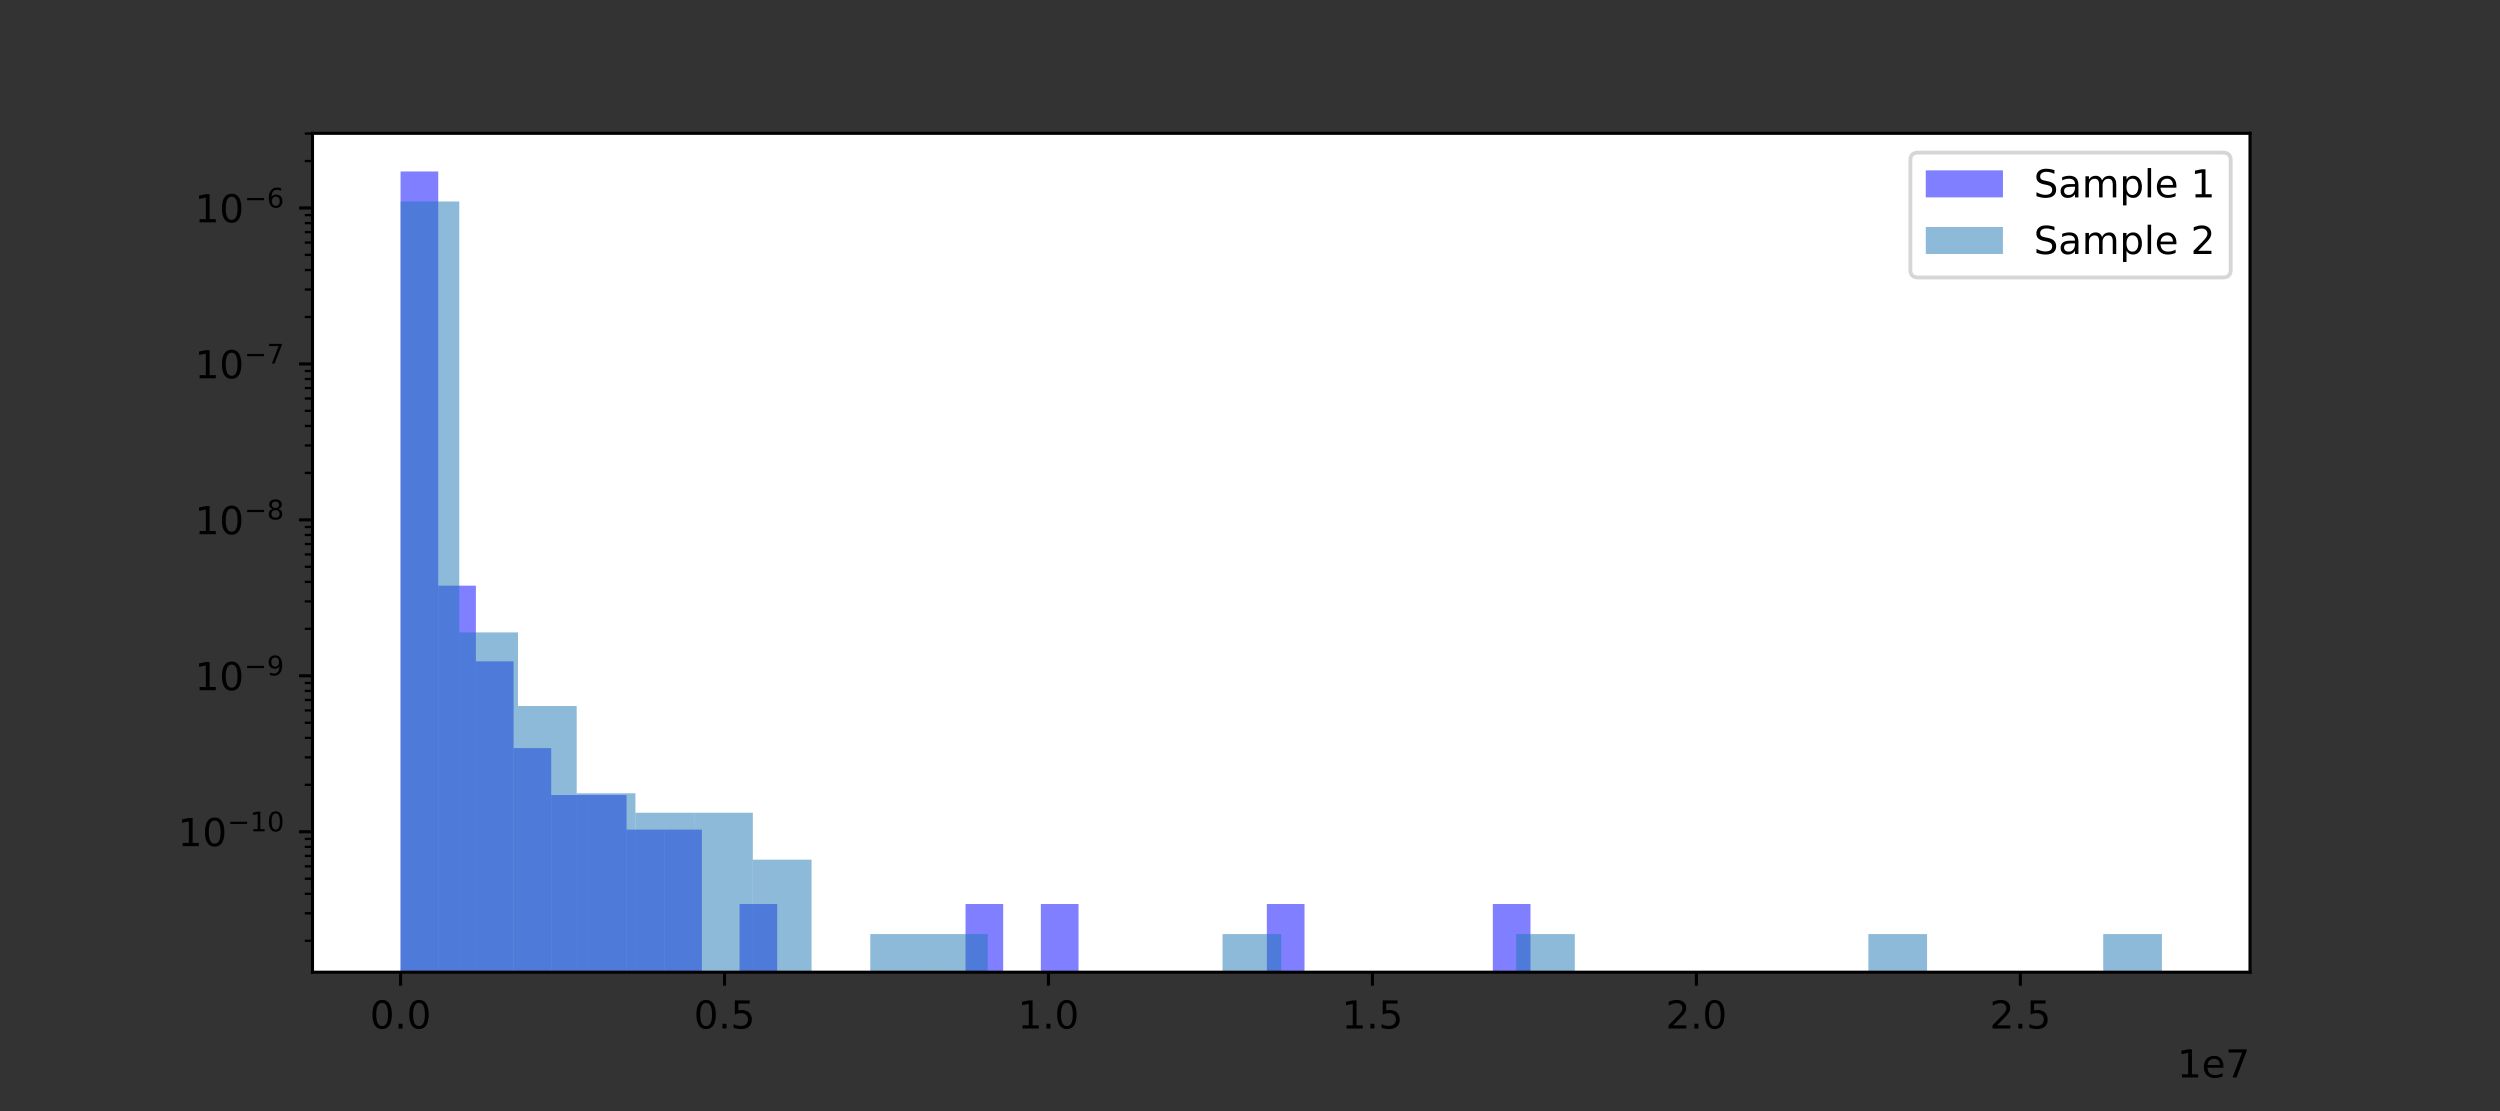 <?xml version="1.0" encoding="utf-8" standalone="no"?>
<!DOCTYPE svg PUBLIC "-//W3C//DTD SVG 1.1//EN"
  "http://www.w3.org/Graphics/SVG/1.1/DTD/svg11.dtd">
<!-- Created with matplotlib (https://matplotlib.org/) -->
<svg height="288pt" version="1.1" viewBox="0 0 648 288" width="648pt" xmlns="http://www.w3.org/2000/svg" xmlns:xlink="http://www.w3.org/1999/xlink">
 <rect x="0" y="0" width="648" height="288" fill="#333333" stroke="none"/>
 <defs>
  <style type="text/css">*{stroke-linecap:butt;stroke-linejoin:round;}</style>
 </defs>
 <g id="figure_1">
  <g id="patch_1">
   <path d="M 0 288 
L 648 288 
L 648 0 
L 0 0 
z
" style="fill:none;"/>
  </g>
  <g id="axes_1">
   <g id="patch_2">
    <path d="M 81 252 
L 583.2 252 
L 583.2 34.56 
L 81 34.56 
z
" style="fill:#ffffff;"/>
   </g>
   <g id="patch_3">
    <path clip-path="url(#p8ac1d10460)" d="M 103.827 40233.339 
L 113.59 40233.339 
L 113.59 44.444 
L 103.827 44.444 
z
" style="fill:#0000ff;opacity:0.5;"/>
   </g>
   <g id="patch_4">
    <path clip-path="url(#p8ac1d10460)" d="M 113.59 40233.339 
L 123.352 40233.339 
L 123.352 151.806 
L 113.59 151.806 
z
" style="fill:#0000ff;opacity:0.5;"/>
   </g>
   <g id="patch_5">
    <path clip-path="url(#p8ac1d10460)" d="M 123.352 40233.339 
L 133.115 40233.339 
L 133.115 171.414 
L 123.352 171.414 
z
" style="fill:#0000ff;opacity:0.5;"/>
   </g>
   <g id="patch_6">
    <path clip-path="url(#p8ac1d10460)" d="M 133.115 40233.339 
L 142.877 40233.339 
L 142.877 193.901 
L 133.115 193.901 
z
" style="fill:#0000ff;opacity:0.5;"/>
   </g>
   <g id="patch_7">
    <path clip-path="url(#p8ac1d10460)" d="M 142.877 40233.339 
L 152.64 40233.339 
L 152.64 206.069 
L 142.877 206.069 
z
" style="fill:#0000ff;opacity:0.5;"/>
   </g>
   <g id="patch_8">
    <path clip-path="url(#p8ac1d10460)" d="M 152.64 40233.339 
L 162.402 40233.339 
L 162.402 206.069 
L 152.64 206.069 
z
" style="fill:#0000ff;opacity:0.5;"/>
   </g>
   <g id="patch_9">
    <path clip-path="url(#p8ac1d10460)" d="M 162.402 40233.339 
L 172.165 40233.339 
L 172.165 215.037 
L 162.402 215.037 
z
" style="fill:#0000ff;opacity:0.5;"/>
   </g>
   <g id="patch_10">
    <path clip-path="url(#p8ac1d10460)" d="M 172.165 40233.339 
L 181.927 40233.339 
L 181.927 215.037 
L 172.165 215.037 
z
" style="fill:#0000ff;opacity:0.5;"/>
   </g>
   <g id="patch_11">
    <path clip-path="url(#p8ac1d10460)" d="M 181.927 40233.339 
L 191.69 40233.339 
L 191.69 40233.339 
L 181.927 40233.339 
z
" style="fill:#0000ff;opacity:0.5;"/>
   </g>
   <g id="patch_12">
    <path clip-path="url(#p8ac1d10460)" d="M 191.69 40233.339 
L 201.453 40233.339 
L 201.453 234.323 
L 191.69 234.323 
z
" style="fill:#0000ff;opacity:0.5;"/>
   </g>
   <g id="patch_13">
    <path clip-path="url(#p8ac1d10460)" d="M 201.453 40233.339 
L 211.215 40233.339 
L 211.215 40233.339 
L 201.453 40233.339 
z
" style="fill:#0000ff;opacity:0.5;"/>
   </g>
   <g id="patch_14">
    <path clip-path="url(#p8ac1d10460)" d="M 211.215 40233.339 
L 220.978 40233.339 
L 220.978 40233.339 
L 211.215 40233.339 
z
" style="fill:#0000ff;opacity:0.5;"/>
   </g>
   <g id="patch_15">
    <path clip-path="url(#p8ac1d10460)" d="M 220.978 40233.339 
L 230.74 40233.339 
L 230.74 40233.339 
L 220.978 40233.339 
z
" style="fill:#0000ff;opacity:0.5;"/>
   </g>
   <g id="patch_16">
    <path clip-path="url(#p8ac1d10460)" d="M 230.74 40233.339 
L 240.503 40233.339 
L 240.503 40233.339 
L 230.74 40233.339 
z
" style="fill:#0000ff;opacity:0.5;"/>
   </g>
   <g id="patch_17">
    <path clip-path="url(#p8ac1d10460)" d="M 240.503 40233.339 
L 250.265 40233.339 
L 250.265 40233.339 
L 240.503 40233.339 
z
" style="fill:#0000ff;opacity:0.5;"/>
   </g>
   <g id="patch_18">
    <path clip-path="url(#p8ac1d10460)" d="M 250.265 40233.339 
L 260.028 40233.339 
L 260.028 234.323 
L 250.265 234.323 
z
" style="fill:#0000ff;opacity:0.5;"/>
   </g>
   <g id="patch_19">
    <path clip-path="url(#p8ac1d10460)" d="M 260.028 40233.339 
L 269.79 40233.339 
L 269.79 40233.339 
L 260.028 40233.339 
z
" style="fill:#0000ff;opacity:0.5;"/>
   </g>
   <g id="patch_20">
    <path clip-path="url(#p8ac1d10460)" d="M 269.79 40233.339 
L 279.553 40233.339 
L 279.553 234.323 
L 269.79 234.323 
z
" style="fill:#0000ff;opacity:0.5;"/>
   </g>
   <g id="patch_21">
    <path clip-path="url(#p8ac1d10460)" d="M 279.553 40233.339 
L 289.315 40233.339 
L 289.315 40233.339 
L 279.553 40233.339 
z
" style="fill:#0000ff;opacity:0.5;"/>
   </g>
   <g id="patch_22">
    <path clip-path="url(#p8ac1d10460)" d="M 289.315 40233.339 
L 299.078 40233.339 
L 299.078 40233.339 
L 289.315 40233.339 
z
" style="fill:#0000ff;opacity:0.5;"/>
   </g>
   <g id="patch_23">
    <path clip-path="url(#p8ac1d10460)" d="M 299.078 40233.339 
L 308.84 40233.339 
L 308.84 40233.339 
L 299.078 40233.339 
z
" style="fill:#0000ff;opacity:0.5;"/>
   </g>
   <g id="patch_24">
    <path clip-path="url(#p8ac1d10460)" d="M 308.84 40233.339 
L 318.603 40233.339 
L 318.603 40233.339 
L 308.84 40233.339 
z
" style="fill:#0000ff;opacity:0.5;"/>
   </g>
   <g id="patch_25">
    <path clip-path="url(#p8ac1d10460)" d="M 318.603 40233.339 
L 328.365 40233.339 
L 328.365 40233.339 
L 318.603 40233.339 
z
" style="fill:#0000ff;opacity:0.5;"/>
   </g>
   <g id="patch_26">
    <path clip-path="url(#p8ac1d10460)" d="M 328.365 40233.339 
L 338.128 40233.339 
L 338.128 234.323 
L 328.365 234.323 
z
" style="fill:#0000ff;opacity:0.5;"/>
   </g>
   <g id="patch_27">
    <path clip-path="url(#p8ac1d10460)" d="M 338.128 40233.339 
L 347.89 40233.339 
L 347.89 40233.339 
L 338.128 40233.339 
z
" style="fill:#0000ff;opacity:0.5;"/>
   </g>
   <g id="patch_28">
    <path clip-path="url(#p8ac1d10460)" d="M 347.89 40233.339 
L 357.653 40233.339 
L 357.653 40233.339 
L 347.89 40233.339 
z
" style="fill:#0000ff;opacity:0.5;"/>
   </g>
   <g id="patch_29">
    <path clip-path="url(#p8ac1d10460)" d="M 357.653 40233.339 
L 367.416 40233.339 
L 367.416 40233.339 
L 357.653 40233.339 
z
" style="fill:#0000ff;opacity:0.5;"/>
   </g>
   <g id="patch_30">
    <path clip-path="url(#p8ac1d10460)" d="M 367.416 40233.339 
L 377.178 40233.339 
L 377.178 40233.339 
L 367.416 40233.339 
z
" style="fill:#0000ff;opacity:0.5;"/>
   </g>
   <g id="patch_31">
    <path clip-path="url(#p8ac1d10460)" d="M 377.178 40233.339 
L 386.941 40233.339 
L 386.941 40233.339 
L 377.178 40233.339 
z
" style="fill:#0000ff;opacity:0.5;"/>
   </g>
   <g id="patch_32">
    <path clip-path="url(#p8ac1d10460)" d="M 386.941 40233.339 
L 396.703 40233.339 
L 396.703 234.323 
L 386.941 234.323 
z
" style="fill:#0000ff;opacity:0.5;"/>
   </g>
   <g id="patch_33">
    <path clip-path="url(#p8ac1d10460)" d="M 103.827 40233.339 
L 119.045 40233.339 
L 119.045 52.225 
L 103.827 52.225 
z
" style="fill:#1f77b4;opacity:0.5;"/>
   </g>
   <g id="patch_34">
    <path clip-path="url(#p8ac1d10460)" d="M 119.045 40233.339 
L 134.264 40233.339 
L 134.264 163.92 
L 119.045 163.92 
z
" style="fill:#1f77b4;opacity:0.5;"/>
   </g>
   <g id="patch_35">
    <path clip-path="url(#p8ac1d10460)" d="M 134.264 40233.339 
L 149.482 40233.339 
L 149.482 183.003 
L 134.264 183.003 
z
" style="fill:#1f77b4;opacity:0.5;"/>
   </g>
   <g id="patch_36">
    <path clip-path="url(#p8ac1d10460)" d="M 149.482 40233.339 
L 164.7 40233.339 
L 164.7 205.612 
L 149.482 205.612 
z
" style="fill:#1f77b4;opacity:0.5;"/>
   </g>
   <g id="patch_37">
    <path clip-path="url(#p8ac1d10460)" d="M 164.7 40233.339 
L 179.918 40233.339 
L 179.918 210.662 
L 164.7 210.662 
z
" style="fill:#1f77b4;opacity:0.5;"/>
   </g>
   <g id="patch_38">
    <path clip-path="url(#p8ac1d10460)" d="M 179.918 40233.339 
L 195.136 40233.339 
L 195.136 210.662 
L 179.918 210.662 
z
" style="fill:#1f77b4;opacity:0.5;"/>
   </g>
   <g id="patch_39">
    <path clip-path="url(#p8ac1d10460)" d="M 195.136 40233.339 
L 210.355 40233.339 
L 210.355 222.83 
L 195.136 222.83 
z
" style="fill:#1f77b4;opacity:0.5;"/>
   </g>
   <g id="patch_40">
    <path clip-path="url(#p8ac1d10460)" d="M 210.355 40233.339 
L 225.573 40233.339 
L 225.573 40233.339 
L 210.355 40233.339 
z
" style="fill:#1f77b4;opacity:0.5;"/>
   </g>
   <g id="patch_41">
    <path clip-path="url(#p8ac1d10460)" d="M 225.573 40233.339 
L 240.791 40233.339 
L 240.791 242.116 
L 225.573 242.116 
z
" style="fill:#1f77b4;opacity:0.5;"/>
   </g>
   <g id="patch_42">
    <path clip-path="url(#p8ac1d10460)" d="M 240.791 40233.339 
L 256.009 40233.339 
L 256.009 242.116 
L 240.791 242.116 
z
" style="fill:#1f77b4;opacity:0.5;"/>
   </g>
   <g id="patch_43">
    <path clip-path="url(#p8ac1d10460)" d="M 256.009 40233.339 
L 271.227 40233.339 
L 271.227 40233.339 
L 256.009 40233.339 
z
" style="fill:#1f77b4;opacity:0.5;"/>
   </g>
   <g id="patch_44">
    <path clip-path="url(#p8ac1d10460)" d="M 271.227 40233.339 
L 286.445 40233.339 
L 286.445 40233.339 
L 271.227 40233.339 
z
" style="fill:#1f77b4;opacity:0.5;"/>
   </g>
   <g id="patch_45">
    <path clip-path="url(#p8ac1d10460)" d="M 286.445 40233.339 
L 301.664 40233.339 
L 301.664 40233.339 
L 286.445 40233.339 
z
" style="fill:#1f77b4;opacity:0.5;"/>
   </g>
   <g id="patch_46">
    <path clip-path="url(#p8ac1d10460)" d="M 301.664 40233.339 
L 316.882 40233.339 
L 316.882 40233.339 
L 301.664 40233.339 
z
" style="fill:#1f77b4;opacity:0.5;"/>
   </g>
   <g id="patch_47">
    <path clip-path="url(#p8ac1d10460)" d="M 316.882 40233.339 
L 332.1 40233.339 
L 332.1 242.116 
L 316.882 242.116 
z
" style="fill:#1f77b4;opacity:0.5;"/>
   </g>
   <g id="patch_48">
    <path clip-path="url(#p8ac1d10460)" d="M 332.1 40233.339 
L 347.318 40233.339 
L 347.318 40233.339 
L 332.1 40233.339 
z
" style="fill:#1f77b4;opacity:0.5;"/>
   </g>
   <g id="patch_49">
    <path clip-path="url(#p8ac1d10460)" d="M 347.318 40233.339 
L 362.536 40233.339 
L 362.536 40233.339 
L 347.318 40233.339 
z
" style="fill:#1f77b4;opacity:0.5;"/>
   </g>
   <g id="patch_50">
    <path clip-path="url(#p8ac1d10460)" d="M 362.536 40233.339 
L 377.755 40233.339 
L 377.755 40233.339 
L 362.536 40233.339 
z
" style="fill:#1f77b4;opacity:0.5;"/>
   </g>
   <g id="patch_51">
    <path clip-path="url(#p8ac1d10460)" d="M 377.755 40233.339 
L 392.973 40233.339 
L 392.973 40233.339 
L 377.755 40233.339 
z
" style="fill:#1f77b4;opacity:0.5;"/>
   </g>
   <g id="patch_52">
    <path clip-path="url(#p8ac1d10460)" d="M 392.973 40233.339 
L 408.191 40233.339 
L 408.191 242.116 
L 392.973 242.116 
z
" style="fill:#1f77b4;opacity:0.5;"/>
   </g>
   <g id="patch_53">
    <path clip-path="url(#p8ac1d10460)" d="M 408.191 40233.339 
L 423.409 40233.339 
L 423.409 40233.339 
L 408.191 40233.339 
z
" style="fill:#1f77b4;opacity:0.5;"/>
   </g>
   <g id="patch_54">
    <path clip-path="url(#p8ac1d10460)" d="M 423.409 40233.339 
L 438.627 40233.339 
L 438.627 40233.339 
L 423.409 40233.339 
z
" style="fill:#1f77b4;opacity:0.5;"/>
   </g>
   <g id="patch_55">
    <path clip-path="url(#p8ac1d10460)" d="M 438.627 40233.339 
L 453.845 40233.339 
L 453.845 40233.339 
L 438.627 40233.339 
z
" style="fill:#1f77b4;opacity:0.5;"/>
   </g>
   <g id="patch_56">
    <path clip-path="url(#p8ac1d10460)" d="M 453.845 40233.339 
L 469.064 40233.339 
L 469.064 40233.339 
L 453.845 40233.339 
z
" style="fill:#1f77b4;opacity:0.5;"/>
   </g>
   <g id="patch_57">
    <path clip-path="url(#p8ac1d10460)" d="M 469.064 40233.339 
L 484.282 40233.339 
L 484.282 40233.339 
L 469.064 40233.339 
z
" style="fill:#1f77b4;opacity:0.5;"/>
   </g>
   <g id="patch_58">
    <path clip-path="url(#p8ac1d10460)" d="M 484.282 40233.339 
L 499.5 40233.339 
L 499.5 242.116 
L 484.282 242.116 
z
" style="fill:#1f77b4;opacity:0.5;"/>
   </g>
   <g id="patch_59">
    <path clip-path="url(#p8ac1d10460)" d="M 499.5 40233.339 
L 514.718 40233.339 
L 514.718 40233.339 
L 499.5 40233.339 
z
" style="fill:#1f77b4;opacity:0.5;"/>
   </g>
   <g id="patch_60">
    <path clip-path="url(#p8ac1d10460)" d="M 514.718 40233.339 
L 529.936 40233.339 
L 529.936 40233.339 
L 514.718 40233.339 
z
" style="fill:#1f77b4;opacity:0.5;"/>
   </g>
   <g id="patch_61">
    <path clip-path="url(#p8ac1d10460)" d="M 529.936 40233.339 
L 545.155 40233.339 
L 545.155 40233.339 
L 529.936 40233.339 
z
" style="fill:#1f77b4;opacity:0.5;"/>
   </g>
   <g id="patch_62">
    <path clip-path="url(#p8ac1d10460)" d="M 545.155 40233.339 
L 560.373 40233.339 
L 560.373 242.116 
L 545.155 242.116 
z
" style="fill:#1f77b4;opacity:0.5;"/>
   </g>
   <g id="matplotlib.axis_1">
    <g id="xtick_1">
     <g id="line2d_1">
      <defs>
       <path d="M 0 0 
L 0 3.5 
" id="mf7dc20d6f8" style="stroke:#000000;stroke-width:0.8;"/>
      </defs>
      <g>
       <use style="stroke:#000000;stroke-width:0.8;" x="103.827" xlink:href="#mf7dc20d6f8" y="252"/>
      </g>
     </g>
     <g id="text_1">
      <!-- 0.0 -->
      <g transform="translate(95.876 266.598)scale(0.1 -0.1)">
       <defs>
        <path d="M 31.781 66.406 
Q 24.172 66.406 20.328 58.906 
Q 16.5 51.422 16.5 36.375 
Q 16.5 21.391 20.328 13.891 
Q 24.172 6.391 31.781 6.391 
Q 39.453 6.391 43.281 13.891 
Q 47.125 21.391 47.125 36.375 
Q 47.125 51.422 43.281 58.906 
Q 39.453 66.406 31.781 66.406 
z
M 31.781 74.219 
Q 44.047 74.219 50.516 64.516 
Q 56.984 54.828 56.984 36.375 
Q 56.984 17.969 50.516 8.266 
Q 44.047 -1.422 31.781 -1.422 
Q 19.531 -1.422 13.062 8.266 
Q 6.594 17.969 6.594 36.375 
Q 6.594 54.828 13.062 64.516 
Q 19.531 74.219 31.781 74.219 
z
" id="DejaVuSans-48"/>
        <path d="M 10.688 12.406 
L 21 12.406 
L 21 0 
L 10.688 0 
z
" id="DejaVuSans-46"/>
       </defs>
       <use xlink:href="#DejaVuSans-48"/>
       <use x="63.623" xlink:href="#DejaVuSans-46"/>
       <use x="95.41" xlink:href="#DejaVuSans-48"/>
      </g>
     </g>
    </g>
    <g id="xtick_2">
     <g id="line2d_2">
      <g>
       <use style="stroke:#000000;stroke-width:0.8;" x="187.796" xlink:href="#mf7dc20d6f8" y="252"/>
      </g>
     </g>
     <g id="text_2">
      <!-- 0.5 -->
      <g transform="translate(179.845 266.598)scale(0.1 -0.1)">
       <defs>
        <path d="M 10.797 72.906 
L 49.516 72.906 
L 49.516 64.594 
L 19.828 64.594 
L 19.828 46.734 
Q 21.969 47.469 24.109 47.828 
Q 26.266 48.188 28.422 48.188 
Q 40.625 48.188 47.75 41.5 
Q 54.891 34.812 54.891 23.391 
Q 54.891 11.625 47.562 5.094 
Q 40.234 -1.422 26.906 -1.422 
Q 22.312 -1.422 17.547 -0.641 
Q 12.797 0.141 7.719 1.703 
L 7.719 11.625 
Q 12.109 9.234 16.797 8.062 
Q 21.484 6.891 26.703 6.891 
Q 35.156 6.891 40.078 11.328 
Q 45.016 15.766 45.016 23.391 
Q 45.016 31 40.078 35.438 
Q 35.156 39.891 26.703 39.891 
Q 22.75 39.891 18.812 39.016 
Q 14.891 38.141 10.797 36.281 
z
" id="DejaVuSans-53"/>
       </defs>
       <use xlink:href="#DejaVuSans-48"/>
       <use x="63.623" xlink:href="#DejaVuSans-46"/>
       <use x="95.41" xlink:href="#DejaVuSans-53"/>
      </g>
     </g>
    </g>
    <g id="xtick_3">
     <g id="line2d_3">
      <g>
       <use style="stroke:#000000;stroke-width:0.8;" x="271.765" xlink:href="#mf7dc20d6f8" y="252"/>
      </g>
     </g>
     <g id="text_3">
      <!-- 1.0 -->
      <g transform="translate(263.814 266.598)scale(0.1 -0.1)">
       <defs>
        <path d="M 12.406 8.297 
L 28.516 8.297 
L 28.516 63.922 
L 10.984 60.406 
L 10.984 69.391 
L 28.422 72.906 
L 38.281 72.906 
L 38.281 8.297 
L 54.391 8.297 
L 54.391 0 
L 12.406 0 
z
" id="DejaVuSans-49"/>
       </defs>
       <use xlink:href="#DejaVuSans-49"/>
       <use x="63.623" xlink:href="#DejaVuSans-46"/>
       <use x="95.41" xlink:href="#DejaVuSans-48"/>
      </g>
     </g>
    </g>
    <g id="xtick_4">
     <g id="line2d_4">
      <g>
       <use style="stroke:#000000;stroke-width:0.8;" x="355.735" xlink:href="#mf7dc20d6f8" y="252"/>
      </g>
     </g>
     <g id="text_4">
      <!-- 1.5 -->
      <g transform="translate(347.783 266.598)scale(0.1 -0.1)">
       <use xlink:href="#DejaVuSans-49"/>
       <use x="63.623" xlink:href="#DejaVuSans-46"/>
       <use x="95.41" xlink:href="#DejaVuSans-53"/>
      </g>
     </g>
    </g>
    <g id="xtick_5">
     <g id="line2d_5">
      <g>
       <use style="stroke:#000000;stroke-width:0.8;" x="439.704" xlink:href="#mf7dc20d6f8" y="252"/>
      </g>
     </g>
     <g id="text_5">
      <!-- 2.0 -->
      <g transform="translate(431.752 266.598)scale(0.1 -0.1)">
       <defs>
        <path d="M 19.188 8.297 
L 53.609 8.297 
L 53.609 0 
L 7.328 0 
L 7.328 8.297 
Q 12.938 14.109 22.625 23.891 
Q 32.328 33.688 34.812 36.531 
Q 39.547 41.844 41.422 45.531 
Q 43.312 49.219 43.312 52.781 
Q 43.312 58.594 39.234 62.25 
Q 35.156 65.922 28.609 65.922 
Q 23.969 65.922 18.812 64.312 
Q 13.672 62.703 7.812 59.422 
L 7.812 69.391 
Q 13.766 71.781 18.938 73 
Q 24.125 74.219 28.422 74.219 
Q 39.75 74.219 46.484 68.547 
Q 53.219 62.891 53.219 53.422 
Q 53.219 48.922 51.531 44.891 
Q 49.859 40.875 45.406 35.406 
Q 44.188 33.984 37.641 27.219 
Q 31.109 20.453 19.188 8.297 
z
" id="DejaVuSans-50"/>
       </defs>
       <use xlink:href="#DejaVuSans-50"/>
       <use x="63.623" xlink:href="#DejaVuSans-46"/>
       <use x="95.41" xlink:href="#DejaVuSans-48"/>
      </g>
     </g>
    </g>
    <g id="xtick_6">
     <g id="line2d_6">
      <g>
       <use style="stroke:#000000;stroke-width:0.8;" x="523.673" xlink:href="#mf7dc20d6f8" y="252"/>
      </g>
     </g>
     <g id="text_6">
      <!-- 2.5 -->
      <g transform="translate(515.721 266.598)scale(0.1 -0.1)">
       <use xlink:href="#DejaVuSans-50"/>
       <use x="63.623" xlink:href="#DejaVuSans-46"/>
       <use x="95.41" xlink:href="#DejaVuSans-53"/>
      </g>
     </g>
    </g>
    <g id="text_7">
     <!-- 1e7 -->
     <g transform="translate(564.322 279.277)scale(0.1 -0.1)">
      <defs>
       <path d="M 56.203 29.594 
L 56.203 25.203 
L 14.891 25.203 
Q 15.484 15.922 20.484 11.062 
Q 25.484 6.203 34.422 6.203 
Q 39.594 6.203 44.453 7.469 
Q 49.312 8.734 54.109 11.281 
L 54.109 2.781 
Q 49.266 0.734 44.188 -0.344 
Q 39.109 -1.422 33.891 -1.422 
Q 20.797 -1.422 13.156 6.188 
Q 5.516 13.812 5.516 26.812 
Q 5.516 40.234 12.766 48.109 
Q 20.016 56 32.328 56 
Q 43.359 56 49.781 48.891 
Q 56.203 41.797 56.203 29.594 
z
M 47.219 32.234 
Q 47.125 39.594 43.094 43.984 
Q 39.062 48.391 32.422 48.391 
Q 24.906 48.391 20.391 44.141 
Q 15.875 39.891 15.188 32.172 
z
" id="DejaVuSans-101"/>
       <path d="M 8.203 72.906 
L 55.078 72.906 
L 55.078 68.703 
L 28.609 0 
L 18.312 0 
L 43.219 64.594 
L 8.203 64.594 
z
" id="DejaVuSans-55"/>
      </defs>
      <use xlink:href="#DejaVuSans-49"/>
      <use x="63.623" xlink:href="#DejaVuSans-101"/>
      <use x="125.146" xlink:href="#DejaVuSans-55"/>
     </g>
    </g>
   </g>
   <g id="matplotlib.axis_2">
    <g id="ytick_1">
     <g id="line2d_7">
      <defs>
       <path d="M 0 0 
L -3.5 0 
" id="m4c67139648" style="stroke:#000000;stroke-width:0.8;"/>
      </defs>
      <g>
       <use style="stroke:#000000;stroke-width:0.8;" x="81" xlink:href="#m4c67139648" y="215.592"/>
      </g>
     </g>
     <g id="text_8">
      <!-- $\mathdefault{10^{-10}}$ -->
      <g transform="translate(46.1 219.391)scale(0.1 -0.1)">
       <defs>
        <path d="M 10.594 35.5 
L 73.188 35.5 
L 73.188 27.203 
L 10.594 27.203 
z
" id="DejaVuSans-8722"/>
       </defs>
       <use transform="translate(0 0.766)" xlink:href="#DejaVuSans-49"/>
       <use transform="translate(63.623 0.766)" xlink:href="#DejaVuSans-48"/>
       <use transform="translate(128.203 39.047)scale(0.7)" xlink:href="#DejaVuSans-8722"/>
       <use transform="translate(186.855 39.047)scale(0.7)" xlink:href="#DejaVuSans-49"/>
       <use transform="translate(231.392 39.047)scale(0.7)" xlink:href="#DejaVuSans-48"/>
      </g>
     </g>
    </g>
    <g id="ytick_2">
     <g id="line2d_8">
      <g>
       <use style="stroke:#000000;stroke-width:0.8;" x="81" xlink:href="#m4c67139648" y="175.17"/>
      </g>
     </g>
     <g id="text_9">
      <!-- $\mathdefault{10^{-9}}$ -->
      <g transform="translate(50.5 178.969)scale(0.1 -0.1)">
       <defs>
        <path d="M 10.984 1.516 
L 10.984 10.5 
Q 14.703 8.734 18.5 7.812 
Q 22.312 6.891 25.984 6.891 
Q 35.75 6.891 40.891 13.453 
Q 46.047 20.016 46.781 33.406 
Q 43.953 29.203 39.594 26.953 
Q 35.25 24.703 29.984 24.703 
Q 19.047 24.703 12.672 31.312 
Q 6.297 37.938 6.297 49.422 
Q 6.297 60.641 12.938 67.422 
Q 19.578 74.219 30.609 74.219 
Q 43.266 74.219 49.922 64.516 
Q 56.594 54.828 56.594 36.375 
Q 56.594 19.141 48.406 8.859 
Q 40.234 -1.422 26.422 -1.422 
Q 22.703 -1.422 18.891 -0.688 
Q 15.094 0.047 10.984 1.516 
z
M 30.609 32.422 
Q 37.25 32.422 41.125 36.953 
Q 45.016 41.5 45.016 49.422 
Q 45.016 57.281 41.125 61.844 
Q 37.25 66.406 30.609 66.406 
Q 23.969 66.406 20.094 61.844 
Q 16.219 57.281 16.219 49.422 
Q 16.219 41.5 20.094 36.953 
Q 23.969 32.422 30.609 32.422 
z
" id="DejaVuSans-57"/>
       </defs>
       <use transform="translate(0 0.766)" xlink:href="#DejaVuSans-49"/>
       <use transform="translate(63.623 0.766)" xlink:href="#DejaVuSans-48"/>
       <use transform="translate(128.203 39.047)scale(0.7)" xlink:href="#DejaVuSans-8722"/>
       <use transform="translate(186.855 39.047)scale(0.7)" xlink:href="#DejaVuSans-57"/>
      </g>
     </g>
    </g>
    <g id="ytick_3">
     <g id="line2d_9">
      <g>
       <use style="stroke:#000000;stroke-width:0.8;" x="81" xlink:href="#m4c67139648" y="134.748"/>
      </g>
     </g>
     <g id="text_10">
      <!-- $\mathdefault{10^{-8}}$ -->
      <g transform="translate(50.5 138.547)scale(0.1 -0.1)">
       <defs>
        <path d="M 31.781 34.625 
Q 24.75 34.625 20.719 30.859 
Q 16.703 27.094 16.703 20.516 
Q 16.703 13.922 20.719 10.156 
Q 24.75 6.391 31.781 6.391 
Q 38.812 6.391 42.859 10.172 
Q 46.922 13.969 46.922 20.516 
Q 46.922 27.094 42.891 30.859 
Q 38.875 34.625 31.781 34.625 
z
M 21.922 38.812 
Q 15.578 40.375 12.031 44.719 
Q 8.5 49.078 8.5 55.328 
Q 8.5 64.062 14.719 69.141 
Q 20.953 74.219 31.781 74.219 
Q 42.672 74.219 48.875 69.141 
Q 55.078 64.062 55.078 55.328 
Q 55.078 49.078 51.531 44.719 
Q 48 40.375 41.703 38.812 
Q 48.828 37.156 52.797 32.312 
Q 56.781 27.484 56.781 20.516 
Q 56.781 9.906 50.312 4.234 
Q 43.844 -1.422 31.781 -1.422 
Q 19.734 -1.422 13.25 4.234 
Q 6.781 9.906 6.781 20.516 
Q 6.781 27.484 10.781 32.312 
Q 14.797 37.156 21.922 38.812 
z
M 18.312 54.391 
Q 18.312 48.734 21.844 45.562 
Q 25.391 42.391 31.781 42.391 
Q 38.141 42.391 41.719 45.562 
Q 45.312 48.734 45.312 54.391 
Q 45.312 60.062 41.719 63.234 
Q 38.141 66.406 31.781 66.406 
Q 25.391 66.406 21.844 63.234 
Q 18.312 60.062 18.312 54.391 
z
" id="DejaVuSans-56"/>
       </defs>
       <use transform="translate(0 0.766)" xlink:href="#DejaVuSans-49"/>
       <use transform="translate(63.623 0.766)" xlink:href="#DejaVuSans-48"/>
       <use transform="translate(128.203 39.047)scale(0.7)" xlink:href="#DejaVuSans-8722"/>
       <use transform="translate(186.855 39.047)scale(0.7)" xlink:href="#DejaVuSans-56"/>
      </g>
     </g>
    </g>
    <g id="ytick_4">
     <g id="line2d_10">
      <g>
       <use style="stroke:#000000;stroke-width:0.8;" x="81" xlink:href="#m4c67139648" y="94.326"/>
      </g>
     </g>
     <g id="text_11">
      <!-- $\mathdefault{10^{-7}}$ -->
      <g transform="translate(50.5 98.125)scale(0.1 -0.1)">
       <use transform="translate(0 0.684)" xlink:href="#DejaVuSans-49"/>
       <use transform="translate(63.623 0.684)" xlink:href="#DejaVuSans-48"/>
       <use transform="translate(128.203 38.966)scale(0.7)" xlink:href="#DejaVuSans-8722"/>
       <use transform="translate(186.855 38.966)scale(0.7)" xlink:href="#DejaVuSans-55"/>
      </g>
     </g>
    </g>
    <g id="ytick_5">
     <g id="line2d_11">
      <g>
       <use style="stroke:#000000;stroke-width:0.8;" x="81" xlink:href="#m4c67139648" y="53.904"/>
      </g>
     </g>
     <g id="text_12">
      <!-- $\mathdefault{10^{-6}}$ -->
      <g transform="translate(50.5 57.703)scale(0.1 -0.1)">
       <defs>
        <path d="M 33.016 40.375 
Q 26.375 40.375 22.484 35.828 
Q 18.609 31.297 18.609 23.391 
Q 18.609 15.531 22.484 10.953 
Q 26.375 6.391 33.016 6.391 
Q 39.656 6.391 43.531 10.953 
Q 47.406 15.531 47.406 23.391 
Q 47.406 31.297 43.531 35.828 
Q 39.656 40.375 33.016 40.375 
z
M 52.594 71.297 
L 52.594 62.312 
Q 48.875 64.062 45.094 64.984 
Q 41.312 65.922 37.594 65.922 
Q 27.828 65.922 22.672 59.328 
Q 17.531 52.734 16.797 39.406 
Q 19.672 43.656 24.016 45.922 
Q 28.375 48.188 33.594 48.188 
Q 44.578 48.188 50.953 41.516 
Q 57.328 34.859 57.328 23.391 
Q 57.328 12.156 50.688 5.359 
Q 44.047 -1.422 33.016 -1.422 
Q 20.359 -1.422 13.672 8.266 
Q 6.984 17.969 6.984 36.375 
Q 6.984 53.656 15.188 63.938 
Q 23.391 74.219 37.203 74.219 
Q 40.922 74.219 44.703 73.484 
Q 48.484 72.75 52.594 71.297 
z
" id="DejaVuSans-54"/>
       </defs>
       <use transform="translate(0 0.766)" xlink:href="#DejaVuSans-49"/>
       <use transform="translate(63.623 0.766)" xlink:href="#DejaVuSans-48"/>
       <use transform="translate(128.203 39.047)scale(0.7)" xlink:href="#DejaVuSans-8722"/>
       <use transform="translate(186.855 39.047)scale(0.7)" xlink:href="#DejaVuSans-54"/>
      </g>
     </g>
    </g>
    <g id="ytick_6">
     <g id="line2d_12">
      <defs>
       <path d="M 0 0 
L -2 0 
" id="mc1709ff5cb" style="stroke:#000000;stroke-width:0.6;"/>
      </defs>
      <g>
       <use style="stroke:#000000;stroke-width:0.6;" x="81" xlink:href="#mc1709ff5cb" y="243.846"/>
      </g>
     </g>
    </g>
    <g id="ytick_7">
     <g id="line2d_13">
      <g>
       <use style="stroke:#000000;stroke-width:0.6;" x="81" xlink:href="#mc1709ff5cb" y="236.728"/>
      </g>
     </g>
    </g>
    <g id="ytick_8">
     <g id="line2d_14">
      <g>
       <use style="stroke:#000000;stroke-width:0.6;" x="81" xlink:href="#mc1709ff5cb" y="231.678"/>
      </g>
     </g>
    </g>
    <g id="ytick_9">
     <g id="line2d_15">
      <g>
       <use style="stroke:#000000;stroke-width:0.6;" x="81" xlink:href="#mc1709ff5cb" y="227.76"/>
      </g>
     </g>
    </g>
    <g id="ytick_10">
     <g id="line2d_16">
      <g>
       <use style="stroke:#000000;stroke-width:0.6;" x="81" xlink:href="#mc1709ff5cb" y="224.56"/>
      </g>
     </g>
    </g>
    <g id="ytick_11">
     <g id="line2d_17">
      <g>
       <use style="stroke:#000000;stroke-width:0.6;" x="81" xlink:href="#mc1709ff5cb" y="221.854"/>
      </g>
     </g>
    </g>
    <g id="ytick_12">
     <g id="line2d_18">
      <g>
       <use style="stroke:#000000;stroke-width:0.6;" x="81" xlink:href="#mc1709ff5cb" y="219.509"/>
      </g>
     </g>
    </g>
    <g id="ytick_13">
     <g id="line2d_19">
      <g>
       <use style="stroke:#000000;stroke-width:0.6;" x="81" xlink:href="#mc1709ff5cb" y="217.442"/>
      </g>
     </g>
    </g>
    <g id="ytick_14">
     <g id="line2d_20">
      <g>
       <use style="stroke:#000000;stroke-width:0.6;" x="81" xlink:href="#mc1709ff5cb" y="203.424"/>
      </g>
     </g>
    </g>
    <g id="ytick_15">
     <g id="line2d_21">
      <g>
       <use style="stroke:#000000;stroke-width:0.6;" x="81" xlink:href="#mc1709ff5cb" y="196.306"/>
      </g>
     </g>
    </g>
    <g id="ytick_16">
     <g id="line2d_22">
      <g>
       <use style="stroke:#000000;stroke-width:0.6;" x="81" xlink:href="#mc1709ff5cb" y="191.256"/>
      </g>
     </g>
    </g>
    <g id="ytick_17">
     <g id="line2d_23">
      <g>
       <use style="stroke:#000000;stroke-width:0.6;" x="81" xlink:href="#mc1709ff5cb" y="187.338"/>
      </g>
     </g>
    </g>
    <g id="ytick_18">
     <g id="line2d_24">
      <g>
       <use style="stroke:#000000;stroke-width:0.6;" x="81" xlink:href="#mc1709ff5cb" y="184.138"/>
      </g>
     </g>
    </g>
    <g id="ytick_19">
     <g id="line2d_25">
      <g>
       <use style="stroke:#000000;stroke-width:0.6;" x="81" xlink:href="#mc1709ff5cb" y="181.432"/>
      </g>
     </g>
    </g>
    <g id="ytick_20">
     <g id="line2d_26">
      <g>
       <use style="stroke:#000000;stroke-width:0.6;" x="81" xlink:href="#mc1709ff5cb" y="179.087"/>
      </g>
     </g>
    </g>
    <g id="ytick_21">
     <g id="line2d_27">
      <g>
       <use style="stroke:#000000;stroke-width:0.6;" x="81" xlink:href="#mc1709ff5cb" y="177.02"/>
      </g>
     </g>
    </g>
    <g id="ytick_22">
     <g id="line2d_28">
      <g>
       <use style="stroke:#000000;stroke-width:0.6;" x="81" xlink:href="#mc1709ff5cb" y="163.002"/>
      </g>
     </g>
    </g>
    <g id="ytick_23">
     <g id="line2d_29">
      <g>
       <use style="stroke:#000000;stroke-width:0.6;" x="81" xlink:href="#mc1709ff5cb" y="155.884"/>
      </g>
     </g>
    </g>
    <g id="ytick_24">
     <g id="line2d_30">
      <g>
       <use style="stroke:#000000;stroke-width:0.6;" x="81" xlink:href="#mc1709ff5cb" y="150.834"/>
      </g>
     </g>
    </g>
    <g id="ytick_25">
     <g id="line2d_31">
      <g>
       <use style="stroke:#000000;stroke-width:0.6;" x="81" xlink:href="#mc1709ff5cb" y="146.916"/>
      </g>
     </g>
    </g>
    <g id="ytick_26">
     <g id="line2d_32">
      <g>
       <use style="stroke:#000000;stroke-width:0.6;" x="81" xlink:href="#mc1709ff5cb" y="143.716"/>
      </g>
     </g>
    </g>
    <g id="ytick_27">
     <g id="line2d_33">
      <g>
       <use style="stroke:#000000;stroke-width:0.6;" x="81" xlink:href="#mc1709ff5cb" y="141.01"/>
      </g>
     </g>
    </g>
    <g id="ytick_28">
     <g id="line2d_34">
      <g>
       <use style="stroke:#000000;stroke-width:0.6;" x="81" xlink:href="#mc1709ff5cb" y="138.666"/>
      </g>
     </g>
    </g>
    <g id="ytick_29">
     <g id="line2d_35">
      <g>
       <use style="stroke:#000000;stroke-width:0.6;" x="81" xlink:href="#mc1709ff5cb" y="136.598"/>
      </g>
     </g>
    </g>
    <g id="ytick_30">
     <g id="line2d_36">
      <g>
       <use style="stroke:#000000;stroke-width:0.6;" x="81" xlink:href="#mc1709ff5cb" y="122.58"/>
      </g>
     </g>
    </g>
    <g id="ytick_31">
     <g id="line2d_37">
      <g>
       <use style="stroke:#000000;stroke-width:0.6;" x="81" xlink:href="#mc1709ff5cb" y="115.462"/>
      </g>
     </g>
    </g>
    <g id="ytick_32">
     <g id="line2d_38">
      <g>
       <use style="stroke:#000000;stroke-width:0.6;" x="81" xlink:href="#mc1709ff5cb" y="110.412"/>
      </g>
     </g>
    </g>
    <g id="ytick_33">
     <g id="line2d_39">
      <g>
       <use style="stroke:#000000;stroke-width:0.6;" x="81" xlink:href="#mc1709ff5cb" y="106.494"/>
      </g>
     </g>
    </g>
    <g id="ytick_34">
     <g id="line2d_40">
      <g>
       <use style="stroke:#000000;stroke-width:0.6;" x="81" xlink:href="#mc1709ff5cb" y="103.294"/>
      </g>
     </g>
    </g>
    <g id="ytick_35">
     <g id="line2d_41">
      <g>
       <use style="stroke:#000000;stroke-width:0.6;" x="81" xlink:href="#mc1709ff5cb" y="100.588"/>
      </g>
     </g>
    </g>
    <g id="ytick_36">
     <g id="line2d_42">
      <g>
       <use style="stroke:#000000;stroke-width:0.6;" x="81" xlink:href="#mc1709ff5cb" y="98.244"/>
      </g>
     </g>
    </g>
    <g id="ytick_37">
     <g id="line2d_43">
      <g>
       <use style="stroke:#000000;stroke-width:0.6;" x="81" xlink:href="#mc1709ff5cb" y="96.176"/>
      </g>
     </g>
    </g>
    <g id="ytick_38">
     <g id="line2d_44">
      <g>
       <use style="stroke:#000000;stroke-width:0.6;" x="81" xlink:href="#mc1709ff5cb" y="82.158"/>
      </g>
     </g>
    </g>
    <g id="ytick_39">
     <g id="line2d_45">
      <g>
       <use style="stroke:#000000;stroke-width:0.6;" x="81" xlink:href="#mc1709ff5cb" y="75.04"/>
      </g>
     </g>
    </g>
    <g id="ytick_40">
     <g id="line2d_46">
      <g>
       <use style="stroke:#000000;stroke-width:0.6;" x="81" xlink:href="#mc1709ff5cb" y="69.99"/>
      </g>
     </g>
    </g>
    <g id="ytick_41">
     <g id="line2d_47">
      <g>
       <use style="stroke:#000000;stroke-width:0.6;" x="81" xlink:href="#mc1709ff5cb" y="66.073"/>
      </g>
     </g>
    </g>
    <g id="ytick_42">
     <g id="line2d_48">
      <g>
       <use style="stroke:#000000;stroke-width:0.6;" x="81" xlink:href="#mc1709ff5cb" y="62.872"/>
      </g>
     </g>
    </g>
    <g id="ytick_43">
     <g id="line2d_49">
      <g>
       <use style="stroke:#000000;stroke-width:0.6;" x="81" xlink:href="#mc1709ff5cb" y="60.166"/>
      </g>
     </g>
    </g>
    <g id="ytick_44">
     <g id="line2d_50">
      <g>
       <use style="stroke:#000000;stroke-width:0.6;" x="81" xlink:href="#mc1709ff5cb" y="57.822"/>
      </g>
     </g>
    </g>
    <g id="ytick_45">
     <g id="line2d_51">
      <g>
       <use style="stroke:#000000;stroke-width:0.6;" x="81" xlink:href="#mc1709ff5cb" y="55.754"/>
      </g>
     </g>
    </g>
    <g id="ytick_46">
     <g id="line2d_52">
      <g>
       <use style="stroke:#000000;stroke-width:0.6;" x="81" xlink:href="#mc1709ff5cb" y="41.736"/>
      </g>
     </g>
    </g>
    <g id="ytick_47">
     <g id="line2d_53">
      <g>
       <use style="stroke:#000000;stroke-width:0.6;" x="81" xlink:href="#mc1709ff5cb" y="34.618"/>
      </g>
     </g>
    </g>
   </g>
   <g id="patch_63">
    <path d="M 81 252 
L 81 34.56 
" style="fill:none;stroke:#000000;stroke-linecap:square;stroke-linejoin:miter;stroke-width:0.8;"/>
   </g>
   <g id="patch_64">
    <path d="M 583.2 252 
L 583.2 34.56 
" style="fill:none;stroke:#000000;stroke-linecap:square;stroke-linejoin:miter;stroke-width:0.8;"/>
   </g>
   <g id="patch_65">
    <path d="M 81 252 
L 583.2 252 
" style="fill:none;stroke:#000000;stroke-linecap:square;stroke-linejoin:miter;stroke-width:0.8;"/>
   </g>
   <g id="patch_66">
    <path d="M 81 34.56 
L 583.2 34.56 
" style="fill:none;stroke:#000000;stroke-linecap:square;stroke-linejoin:miter;stroke-width:0.8;"/>
   </g>
   <g id="legend_1">
    <g id="patch_67">
     <path d="M 497.163 71.916 
L 576.2 71.916 
Q 578.2 71.916 578.2 69.916 
L 578.2 41.56 
Q 578.2 39.56 576.2 39.56 
L 497.163 39.56 
Q 495.163 39.56 495.163 41.56 
L 495.163 69.916 
Q 495.163 71.916 497.163 71.916 
z
" style="fill:#ffffff;opacity:0.8;stroke:#cccccc;stroke-linejoin:miter;"/>
    </g>
    <g id="patch_68">
     <path d="M 499.163 51.158 
L 519.163 51.158 
L 519.163 44.158 
L 499.163 44.158 
z
" style="fill:#0000ff;opacity:0.5;"/>
    </g>
    <g id="text_13">
     <!-- Sample 1 -->
     <g transform="translate(527.163 51.158)scale(0.1 -0.1)">
      <defs>
       <path d="M 53.516 70.516 
L 53.516 60.891 
Q 47.906 63.578 42.922 64.891 
Q 37.938 66.219 33.297 66.219 
Q 25.25 66.219 20.875 63.094 
Q 16.5 59.969 16.5 54.203 
Q 16.5 49.359 19.406 46.891 
Q 22.312 44.438 30.422 42.922 
L 36.375 41.703 
Q 47.406 39.594 52.656 34.297 
Q 57.906 29 57.906 20.125 
Q 57.906 9.516 50.797 4.047 
Q 43.703 -1.422 29.984 -1.422 
Q 24.812 -1.422 18.969 -0.25 
Q 13.141 0.922 6.891 3.219 
L 6.891 13.375 
Q 12.891 10.016 18.656 8.297 
Q 24.422 6.594 29.984 6.594 
Q 38.422 6.594 43.016 9.906 
Q 47.609 13.234 47.609 19.391 
Q 47.609 24.75 44.312 27.781 
Q 41.016 30.812 33.5 32.328 
L 27.484 33.5 
Q 16.453 35.688 11.516 40.375 
Q 6.594 45.062 6.594 53.422 
Q 6.594 63.094 13.406 68.656 
Q 20.219 74.219 32.172 74.219 
Q 37.312 74.219 42.625 73.281 
Q 47.953 72.359 53.516 70.516 
z
" id="DejaVuSans-83"/>
       <path d="M 34.281 27.484 
Q 23.391 27.484 19.188 25 
Q 14.984 22.516 14.984 16.5 
Q 14.984 11.719 18.141 8.906 
Q 21.297 6.109 26.703 6.109 
Q 34.188 6.109 38.703 11.406 
Q 43.219 16.703 43.219 25.484 
L 43.219 27.484 
z
M 52.203 31.203 
L 52.203 0 
L 43.219 0 
L 43.219 8.297 
Q 40.141 3.328 35.547 0.953 
Q 30.953 -1.422 24.312 -1.422 
Q 15.922 -1.422 10.953 3.297 
Q 6 8.016 6 15.922 
Q 6 25.141 12.172 29.828 
Q 18.359 34.516 30.609 34.516 
L 43.219 34.516 
L 43.219 35.406 
Q 43.219 41.609 39.141 45 
Q 35.062 48.391 27.688 48.391 
Q 23 48.391 18.547 47.266 
Q 14.109 46.141 10.016 43.891 
L 10.016 52.203 
Q 14.938 54.109 19.578 55.047 
Q 24.219 56 28.609 56 
Q 40.484 56 46.344 49.844 
Q 52.203 43.703 52.203 31.203 
z
" id="DejaVuSans-97"/>
       <path d="M 52 44.188 
Q 55.375 50.25 60.062 53.125 
Q 64.75 56 71.094 56 
Q 79.641 56 84.281 50.016 
Q 88.922 44.047 88.922 33.016 
L 88.922 0 
L 79.891 0 
L 79.891 32.719 
Q 79.891 40.578 77.094 44.375 
Q 74.312 48.188 68.609 48.188 
Q 61.625 48.188 57.562 43.547 
Q 53.516 38.922 53.516 30.906 
L 53.516 0 
L 44.484 0 
L 44.484 32.719 
Q 44.484 40.625 41.703 44.406 
Q 38.922 48.188 33.109 48.188 
Q 26.219 48.188 22.156 43.531 
Q 18.109 38.875 18.109 30.906 
L 18.109 0 
L 9.078 0 
L 9.078 54.688 
L 18.109 54.688 
L 18.109 46.188 
Q 21.188 51.219 25.484 53.609 
Q 29.781 56 35.688 56 
Q 41.656 56 45.828 52.969 
Q 50 49.953 52 44.188 
z
" id="DejaVuSans-109"/>
       <path d="M 18.109 8.203 
L 18.109 -20.797 
L 9.078 -20.797 
L 9.078 54.688 
L 18.109 54.688 
L 18.109 46.391 
Q 20.953 51.266 25.266 53.625 
Q 29.594 56 35.594 56 
Q 45.562 56 51.781 48.094 
Q 58.016 40.188 58.016 27.297 
Q 58.016 14.406 51.781 6.484 
Q 45.562 -1.422 35.594 -1.422 
Q 29.594 -1.422 25.266 0.953 
Q 20.953 3.328 18.109 8.203 
z
M 48.688 27.297 
Q 48.688 37.203 44.609 42.844 
Q 40.531 48.484 33.406 48.484 
Q 26.266 48.484 22.188 42.844 
Q 18.109 37.203 18.109 27.297 
Q 18.109 17.391 22.188 11.75 
Q 26.266 6.109 33.406 6.109 
Q 40.531 6.109 44.609 11.75 
Q 48.688 17.391 48.688 27.297 
z
" id="DejaVuSans-112"/>
       <path d="M 9.422 75.984 
L 18.406 75.984 
L 18.406 0 
L 9.422 0 
z
" id="DejaVuSans-108"/>
       <path id="DejaVuSans-32"/>
      </defs>
      <use xlink:href="#DejaVuSans-83"/>
      <use x="63.477" xlink:href="#DejaVuSans-97"/>
      <use x="124.756" xlink:href="#DejaVuSans-109"/>
      <use x="222.168" xlink:href="#DejaVuSans-112"/>
      <use x="285.645" xlink:href="#DejaVuSans-108"/>
      <use x="313.428" xlink:href="#DejaVuSans-101"/>
      <use x="374.951" xlink:href="#DejaVuSans-32"/>
      <use x="406.738" xlink:href="#DejaVuSans-49"/>
     </g>
    </g>
    <g id="patch_69">
     <path d="M 499.163 65.837 
L 519.163 65.837 
L 519.163 58.837 
L 499.163 58.837 
z
" style="fill:#1f77b4;opacity:0.5;"/>
    </g>
    <g id="text_14">
     <!-- Sample 2 -->
     <g transform="translate(527.163 65.837)scale(0.1 -0.1)">
      <use xlink:href="#DejaVuSans-83"/>
      <use x="63.477" xlink:href="#DejaVuSans-97"/>
      <use x="124.756" xlink:href="#DejaVuSans-109"/>
      <use x="222.168" xlink:href="#DejaVuSans-112"/>
      <use x="285.645" xlink:href="#DejaVuSans-108"/>
      <use x="313.428" xlink:href="#DejaVuSans-101"/>
      <use x="374.951" xlink:href="#DejaVuSans-32"/>
      <use x="406.738" xlink:href="#DejaVuSans-50"/>
     </g>
    </g>
   </g>
  </g>
 </g>
 <defs>
  <clipPath id="p8ac1d10460">
   <rect height="217.44" width="502.2" x="81" y="34.56"/>
  </clipPath>
 </defs>
</svg>
